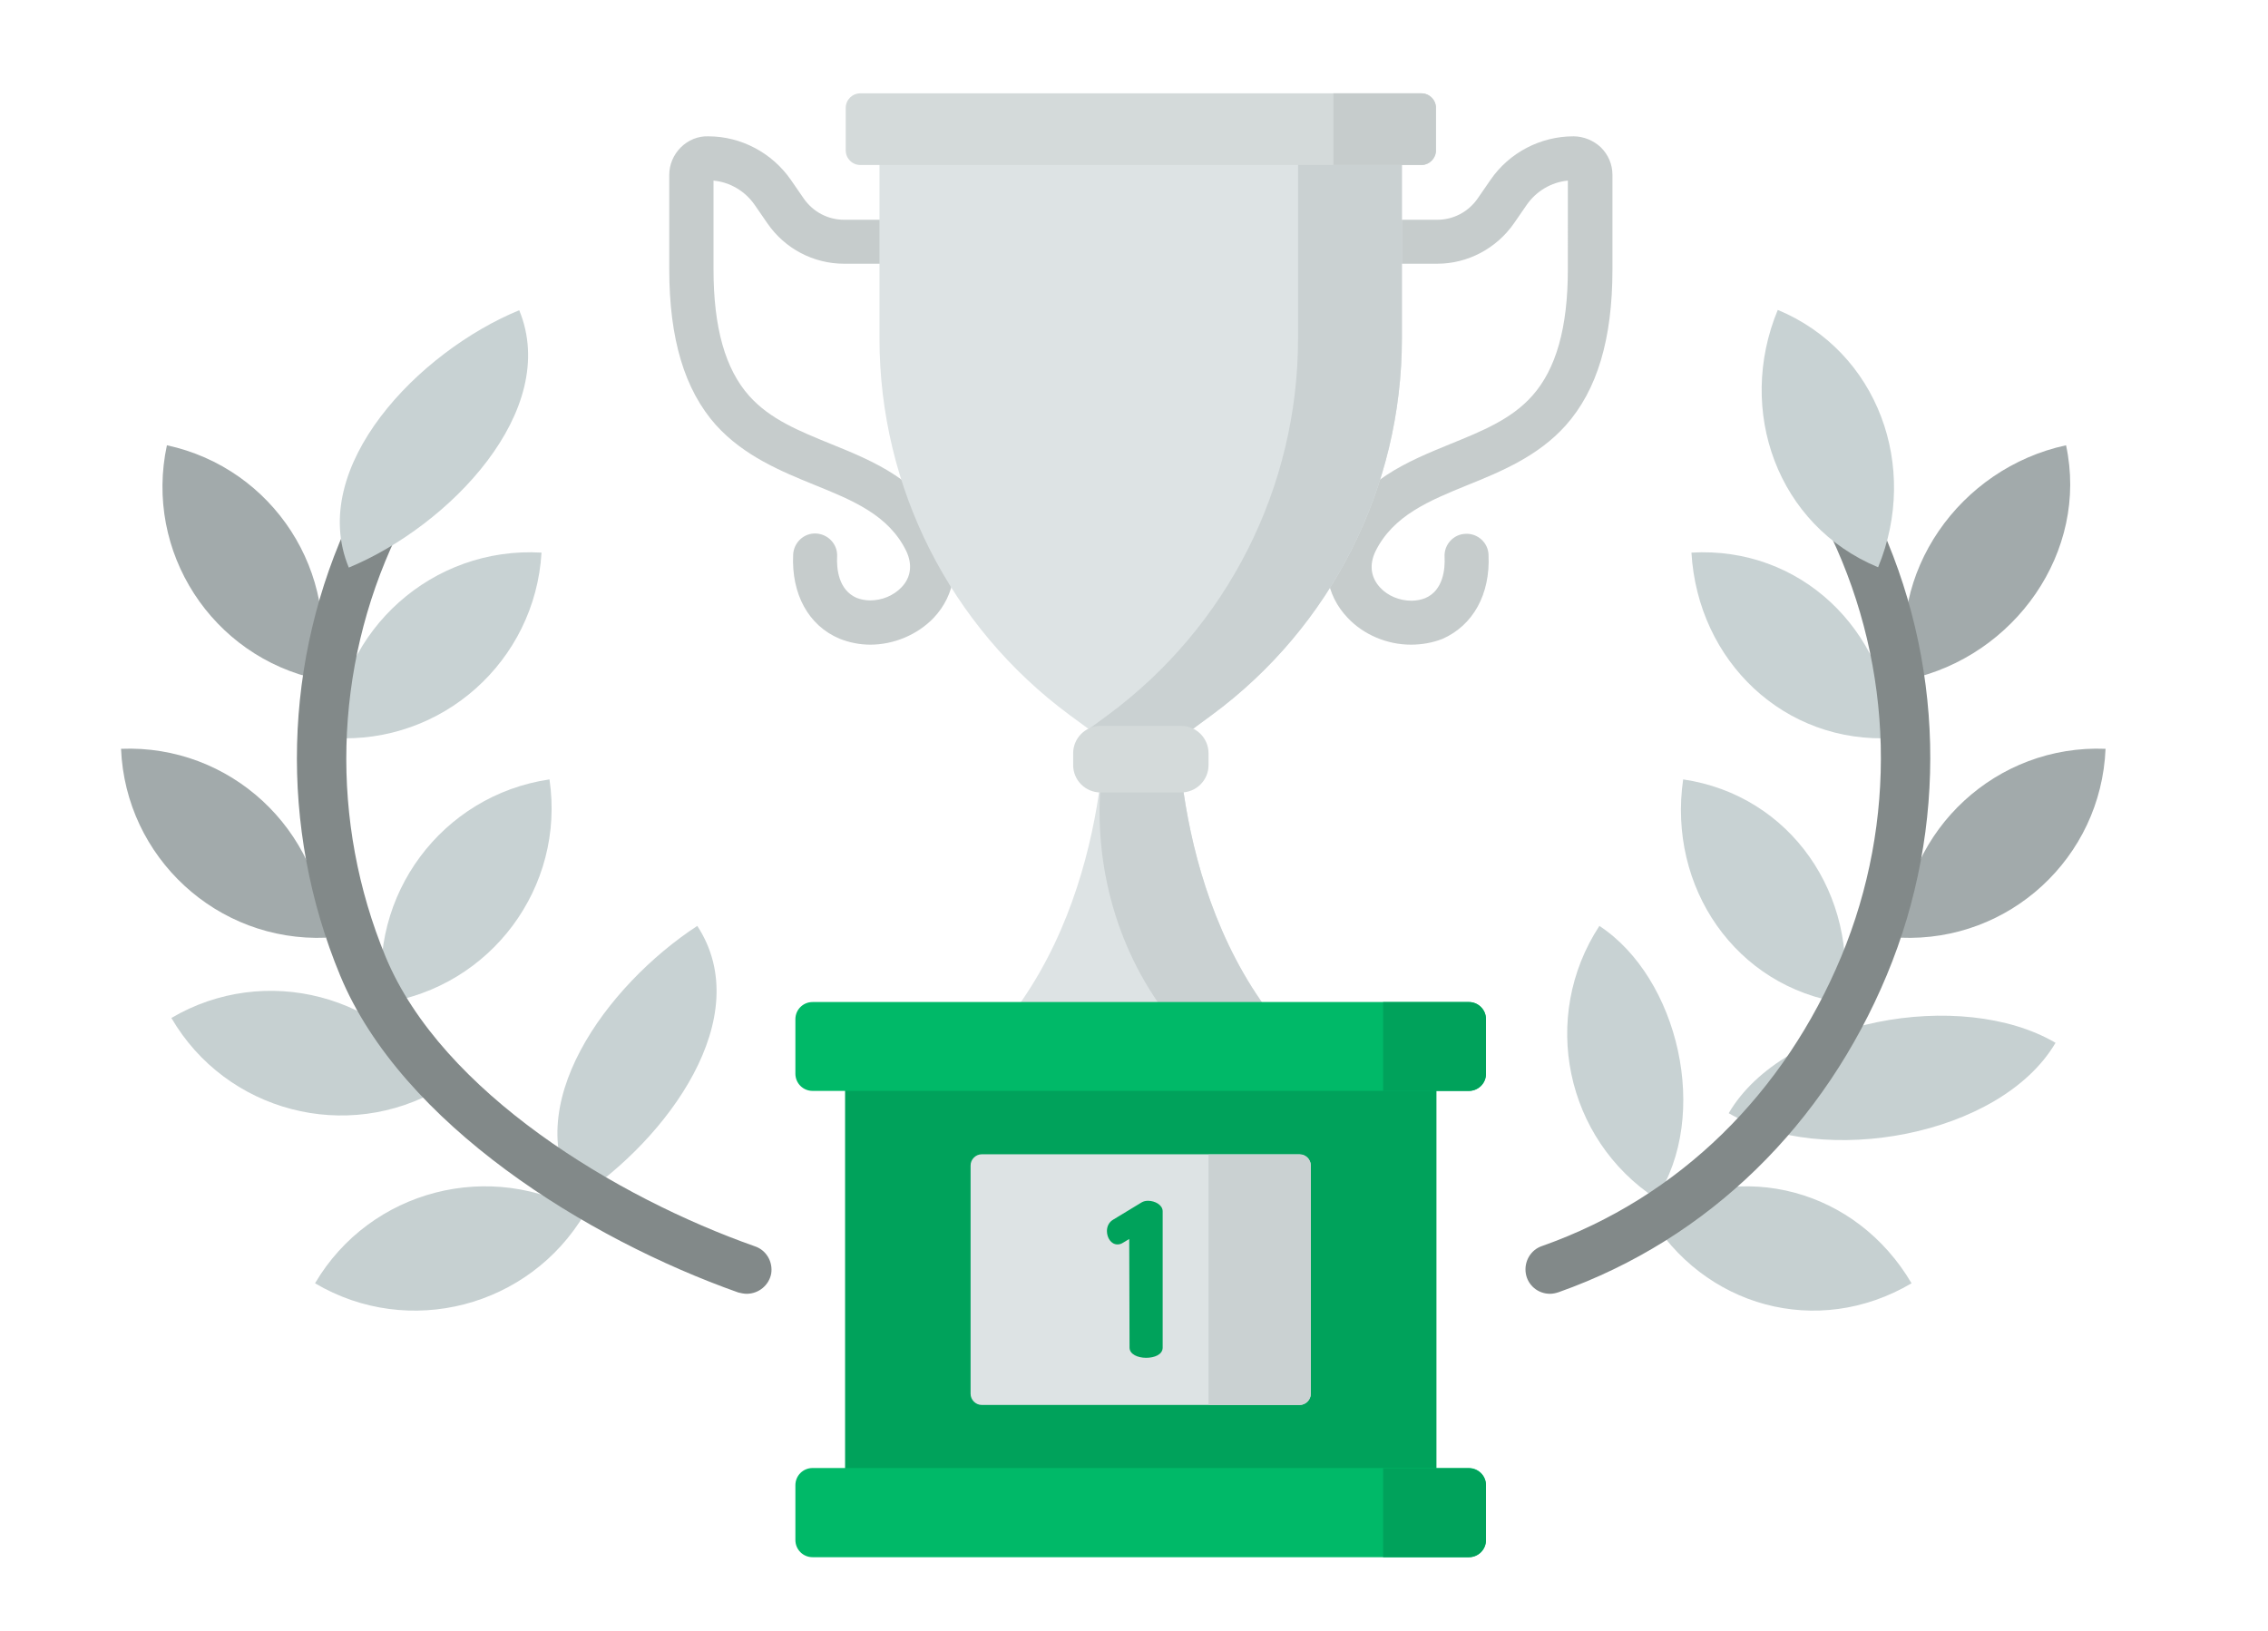 <svg version="1.1" class="winner winner-1 winner-2 winner-3 winner-4 winner-5 winner-6 winner-7 winner-8 winner-9" xmlns="http://www.w3.org/2000/svg" xmlns:xlink="http://www.w3.org/1999/xlink" x="0px" y="0px"
	 viewBox="0 0 712 512" style="enable-background:new 0 0 712 512;" xml:space="preserve">
<style type="text/css">
	.winner{fill:#A2AAAB;}
	.winner-1{fill:#C6D0D1;}
	.winner-2{fill:#C8D2D3;}
	.winner-3{fill:#828989;}
	.winner-4{fill:#C6CCCC;}
	.winner-5{fill:#DDE3E4;}
	.winner-6{fill:#CAD1D2;}
	.winner-7{fill:#D4DADA;}
	.winner-8{fill:#00B968;}
	.winner-9{fill:#00A25B;}
</style>
<g>
	<path class="winner" d="M648.6,139.8c-33.4,7.2-56.7,40.1-49.5,73.5C632.5,206.1,655.8,173.2,648.6,139.8z"/>
	<path class="winner" d="M596.7,294.4c34.1,1.4,62.9-25.1,64.3-59.3C626.9,233.7,598.1,260.3,596.7,294.4z"/>
	<path class="winner-1" d="M645.3,327.4c-29.5-17.3-85.3-7.4-102.6,22.1C572.1,366.7,628,356.8,645.3,327.4z"/>
	<path class="winner-1" d="M517.4,381c17.3,29.4,53.2,39.3,82.7,21.9C582.8,373.5,546.9,363.7,517.4,381z"/>
	<path class="winner-2" d="M531,173.5c2,34.1,29.2,60.2,63.3,58.2C592.3,197.6,565.1,171.5,531,173.5z"/>
	<path class="winner-2" d="M578.6,314.9c5-33.8-16.4-65.2-50.2-70.2C523.5,278.5,544.8,309.9,578.6,314.9z"/>
	<path class="winner-2" d="M502.1,290.7c-18.7,28.6-10.7,66.9,17.8,85.6C537.1,350.2,526.9,307,502.1,290.7z"/>
	<path class="winner" d="M99.9,213.3c7.2-33.4-14.1-66.3-47.5-73.5C45.2,173.2,66.5,206.1,99.9,213.3z"/>
	<path class="winner" d="M102.3,294.4c-1.4-34.1-30.2-60.7-64.3-59.3C39.4,269.2,68.2,295.8,102.3,294.4z"/>
	<path class="winner-1" d="M138.4,341.7c-17.3-29.5-55.2-39.4-84.6-22.1C71,349.1,108.9,359,138.4,341.7z"/>
	<path class="winner-1" d="M183.6,381c-29.4-17.3-67.4-7.5-84.7,21.9C128.3,420.3,166.2,410.4,183.6,381z"/>
	<path class="winner-2" d="M104.7,231.7c34.1,2,63.3-24.1,65.3-58.2C135.9,171.5,106.6,197.6,104.7,231.7z"/>
	<path class="winner-2" d="M120.3,314.9c33.8-5,57.2-36.4,52.2-70.2C138.7,249.7,115.4,281.1,120.3,314.9z"/>
	<path class="winner-2" d="M218.9,290.7c-28.6,18.7-56.6,57.1-37.8,85.6C209.6,357.6,237.6,319.3,218.9,290.7z"/>
	<path class="winner-3" d="M486.6,406.2c-3.8,0-7-2.7-7.6-6.4c-0.6-3.7,1.5-7.4,5.1-8.6c43.4-15.3,76.2-48.3,93.9-90.8
		s16.5-90.5-3.2-132.1c-1.3-2.5-1.1-5.5,0.5-7.9c1.6-2.3,4.3-3.6,7.1-3.4c2.8,0.3,5.3,2,6.4,4.6c21.6,45.5,22.9,98.1,3.5,144.6
		c-19.4,46.5-55.5,82.7-103,99.5C488.4,406,487.5,406.2,486.6,406.2z"/>
	<path class="winner-3" d="M234.4,406.2c-0.9,0-1.7-0.2-2.6-0.4c-47.5-16.8-105.7-52.9-125-99.5c-19.3-46.5-18-99.1,3.6-144.6
		c1.1-2.6,3.6-4.3,6.4-4.6c2.8-0.3,5.5,1,7.1,3.4c1.6,2.3,1.8,5.3,0.5,7.9c-19.7,41.6-20.9,89.6-3.3,132.1
		c17.7,42.5,72.5,75.5,115.9,90.8c3.6,1.2,5.7,4.9,5.1,8.6C241.4,403.5,238.2,406.2,234.4,406.2L234.4,406.2z"/>
	<g>
		<path class="winner-2" d="M558.1,97.3c-13.1,31.6-0.1,67.7,31.5,80.8C602.6,146.6,589.6,110.4,558.1,97.3z"/>
		<path class="winner-2" d="M109.5,178.2c31.6-13.1,66.5-49.3,53.5-80.8C131.4,110.4,96.4,146.6,109.5,178.2z"/>
	</g>
</g>
<g>
	<g>
		<path class="winner-4" d="M442.9,202.4c-7.4,0-14.8-3.1-19.8-8.4c-7-7.3-8.5-17.6-3.9-27c7.8-16.1,22.9-22.2,36.1-27.6
			c9.8-4,19.1-7.7,25.7-15.1c7.5-8.4,11.2-21.4,11.2-39.7V56.7c-5.2,0.5-9.9,3.3-12.9,7.6l-4,5.8c-5.5,7.9-14.5,12.7-24.1,12.7
			h-24.1c-3.8,0-6.9-3.1-6.9-6.9s3.1-6.9,6.9-6.9h24.1c5.1,0,9.8-2.5,12.7-6.7l4-5.8c5.9-8.6,15.7-13.7,26.1-13.7
			c3.1,0,6.3,1.3,8.6,3.5c2.3,2.3,3.6,5.3,3.6,8.6v29.7c0,21.9-4.8,37.9-14.7,49c-8.7,9.7-20.4,14.5-30.8,18.7
			c-12,4.9-23.3,9.5-28.9,20.8c-2,4.2-1.5,8.2,1.5,11.4c2.4,2.6,6.1,4.1,9.8,4.1c0,0,0,0,0,0c1.6,0,3-0.3,4.3-0.8
			c5.7-2.4,6.3-9.2,6.1-13c-0.2-3.8,2.8-7.1,6.6-7.2c3.8-0.2,7.1,2.8,7.2,6.6c0.6,12.4-4.9,22.2-14.5,26.4
			C449.7,201.8,446.4,202.4,442.9,202.4C442.9,202.4,442.9,202.4,442.9,202.4z M493.9,56.6C494,56.6,494,56.6,493.9,56.6
			C494,56.6,493.9,56.6,493.9,56.6z"/>
		<path class="winner-4" d="M273.2,202.4C273.2,202.4,273.2,202.4,273.2,202.4c-3.4,0-6.7-0.7-9.7-1.9c-9.7-4.1-15.1-14-14.5-26.4
			c0.2-3.8,3.4-6.8,7.2-6.6c3.8,0.2,6.8,3.4,6.6,7.2c-0.2,3.8,0.4,10.5,6.1,13c1.3,0.5,2.7,0.8,4.3,0.8c0,0,0,0,0,0
			c3.7,0,7.3-1.5,9.8-4.1c3-3.1,3.5-7.2,1.5-11.4c-5.5-11.3-16.8-15.9-28.9-20.8c-10.3-4.2-22-9-30.8-18.7
			c-9.9-11.1-14.7-27.1-14.7-49V54.9c0-3.2,1.3-6.3,3.6-8.6c2.3-2.3,5.4-3.6,8.6-3.5c10.4,0,20.1,5.2,26,13.7l4,5.8
			c2.9,4.2,7.6,6.7,12.7,6.7h24.1c3.8,0,6.9,3.1,6.9,6.9s-3.1,6.9-6.9,6.9H265c-9.6,0-18.6-4.7-24.1-12.7l-4-5.8
			c-3-4.3-7.7-7.1-12.9-7.6v27.9c0,18.3,3.7,31.3,11.2,39.7c6.6,7.4,15.9,11.1,25.7,15.1c13.3,5.4,28.3,11.5,36.1,27.6
			c4.5,9.3,3,19.7-3.9,27C288,199.3,280.6,202.4,273.2,202.4z M222.2,56.6C222.2,56.6,222.3,56.6,222.2,56.6
			C222.3,56.6,222.2,56.6,222.2,56.6z"/>
	</g>
	<path class="winner-5" d="M314.4,322.6h87.8c-36.4-43.6-32.6-106.4-32.6-106.4h-11.3H347C347,216.2,350.8,279,314.4,322.6z"/>
	<path class="winner-6" d="M369.6,216.2h-11.3H347c0,0,0.6,10.5-1.1,25.9c-3.1,27.2,3.9,54.8,20.5,76.6c1,1.3,2,2.6,3.1,3.9h32.7
		C365.8,279,369.6,216.2,369.6,216.2z"/>
	<path class="winner-5" d="M276.1,40.5v65.8c0,46.7,22.2,90.5,59.7,118.2l22.3,16.4l22.3-16.4c37.6-27.7,59.7-71.6,59.7-118.2V40.5
		C440.2,40.5,276.1,40.5,276.1,40.5z"/>
	<path class="winner-6" d="M407.5,40.5v65.8c0,46.7-22.2,90.5-59.7,118.2l-6,4.4l16.3,12l22.3-16.4c37.6-27.7,59.7-71.6,59.7-118.2V40.5
		C440.2,40.5,407.5,40.5,407.5,40.5z"/>
	<path class="winner-7" d="M446.2,51.8H270.1c-2.6,0-4.6-2.1-4.6-4.6V33.9c0-2.6,2.1-4.6,4.6-4.6h176.1c2.6,0,4.6,2.1,4.6,4.6v13.3
		C450.8,49.7,448.7,51.8,446.2,51.8z"/>
	<path class="winner-4" d="M446.2,29.3h-27.6v22.5h27.6c2.6,0,4.6-2.1,4.6-4.6V33.9C450.8,31.3,448.7,29.3,446.2,29.3z"/>
	<path class="winner-7" d="M370.8,248.8h-25.3c-4.7,0-8.6-3.8-8.6-8.6v-3.7c0-4.7,3.8-8.6,8.6-8.6h25.3c4.7,0,8.6,3.8,8.6,8.6v3.7
		C379.4,245,375.5,248.8,370.8,248.8z"/>
	<rect x="265.3" y="319.3" class="st8" width="185.6" height="165"/>
	<path class="winner-5" d="M408,441.1h-99.8c-1.9,0-3.5-1.6-3.5-3.5v-71.7c0-1.9,1.6-3.5,3.5-3.5H408c1.9,0,3.5,1.6,3.5,3.5v71.7
		C411.5,439.5,409.9,441.1,408,441.1z"/>
	<path class="winner-6" d="M408,362.5h-28.6v78.6H408c1.9,0,3.5-1.6,3.5-3.5v-71.7C411.5,364,409.9,362.5,408,362.5z"/>
	<rect x="418.7" y="319.3" class="st9" width="32.2" height="165"/>
	<path class="winner-8" d="M461.1,342.5h-206c-3,0-5.4-2.4-5.4-5.4V320c0-3,2.4-5.4,5.4-5.4h206c3,0,5.4,2.4,5.4,5.4v17.2
		C466.5,340.1,464.1,342.5,461.1,342.5z"/>
	<path class="winner-9" d="M461.1,314.6h-26.9v27.9h26.9c3,0,5.4-2.4,5.4-5.4V320C466.5,317,464.1,314.6,461.1,314.6z"/>
	<path class="winner-8" d="M461.1,488.9h-206c-3,0-5.4-2.4-5.4-5.4v-17.2c0-3,2.4-5.4,5.4-5.4h206c3,0,5.4,2.4,5.4,5.4v17.2
		C466.5,486.5,464.1,488.9,461.1,488.9z"/>
	<path class="winner-9" d="M461.1,461h-26.9v27.9h26.9c3,0,5.4-2.4,5.4-5.4v-17.2C466.5,463.4,464.1,461,461.1,461z"/>
	<path class="winner-9" d="M354.5,389l-2,1.2c-0.6,0.4-1.2,0.5-1.7,0.5c-2,0-3.3-2.1-3.3-4.2c0-1.4,0.6-2.8,2-3.6l8.9-5.4
		c0.5-0.3,1.2-0.5,2-0.5c2.2,0,4.6,1.3,4.6,3.3v42.8c0,2.2-2.6,3.2-5.2,3.2c-2.6,0-5.2-1.1-5.2-3.2L354.5,389L354.5,389L354.5,389z"
		/>
</g>
</svg>
